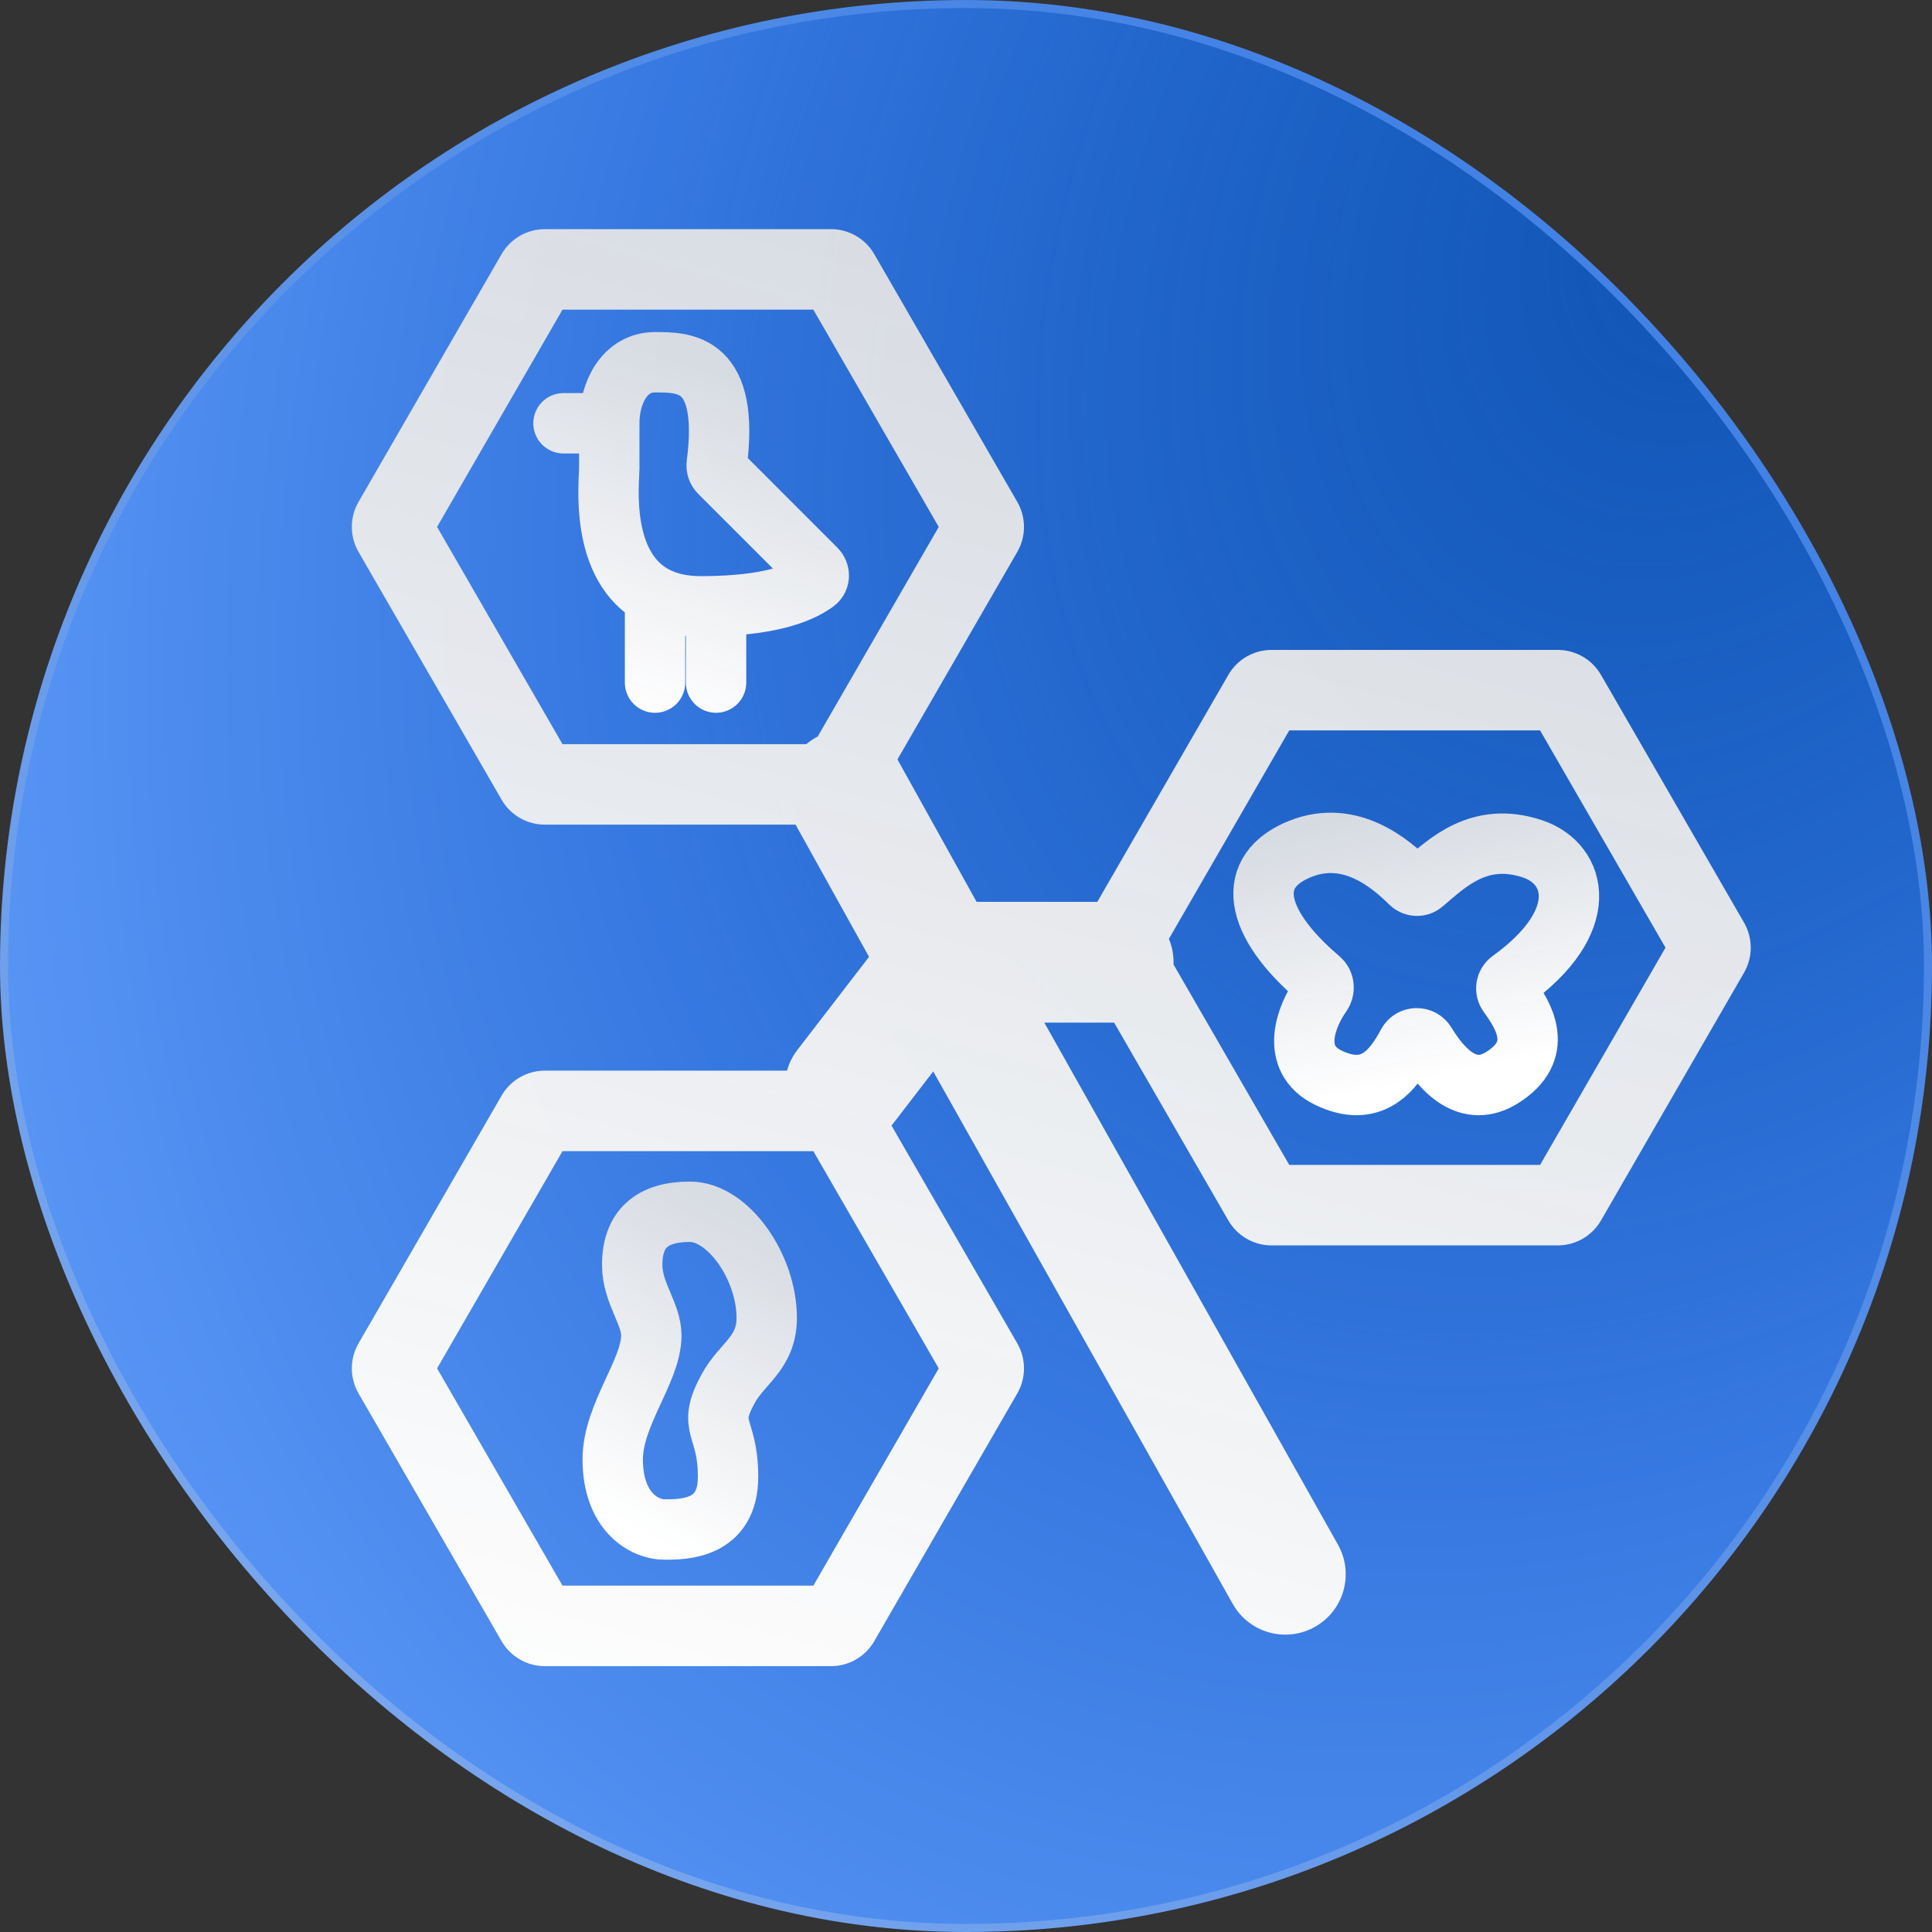 <svg width="48" height="48" viewBox="0 0 48 48" fill="none" xmlns="http://www.w3.org/2000/svg">
<rect x="0" y="0" width="48" height="48" fill="#333333" stroke="none"/>
<rect x="0.1" y="0.1" width="47.8" height="47.8" rx="23.9" fill="#397BE3" fill-opacity="0.5"/>
<rect x="0.1" y="0.1" width="47.8" height="47.8" rx="23.9" fill="url(#paint0_radial_2857_12964)"/>
<rect x="0.1" y="0.1" width="47.8" height="47.8" rx="23.9" stroke="url(#paint1_linear_2857_12964)" stroke-width="0.2"/>
<path d="M15.137 10.516C15.137 11.527 15.137 11.043 15.137 11.653C15.137 11.965 14.88 14.079 16.274 14.813M15.137 10.516C15.137 9.758 15.516 9 16.274 9C17.02 9 18.135 9 17.807 11.532C17.797 11.607 17.822 11.684 17.876 11.738L20.274 14.136C20.368 14.23 20.369 14.384 20.262 14.462C19.934 14.704 19.264 15.013 17.791 15.058M15.137 10.516H14M16.274 14.813C16.572 14.97 16.944 15.064 17.411 15.064C17.543 15.064 17.67 15.062 17.791 15.058M16.274 14.813V16.959M17.791 15.058L17.79 16.959" stroke="url(#paint2_linear_2857_12964)" stroke-width="1.5" stroke-linecap="round"/>
<path d="M38.076 21.09C36.76 20.651 35.965 21.429 35.355 21.951C35.262 22.031 35.126 22.023 35.039 21.937C34.565 21.47 33.559 20.589 32.306 21.09C30.952 21.631 31.092 22.885 32.793 24.329C32.902 24.422 32.913 24.59 32.829 24.706C32.452 25.234 32.029 26.303 33 26.774C34.075 27.295 34.608 26.61 34.973 25.928C35.067 25.754 35.319 25.751 35.421 25.921C35.835 26.605 36.483 27.297 37.318 26.774C38.388 26.105 37.869 25.244 37.471 24.703C37.389 24.592 37.415 24.436 37.527 24.356C39.568 22.889 39.177 21.457 38.076 21.09Z" stroke="url(#paint3_linear_2857_12964)" stroke-width="1.5" stroke-linecap="round"/>
<path d="M15.707 31.423C15.706 32.126 16.183 32.63 16.182 33.181C16.181 34.059 15.224 35.147 15.223 36.255C15.222 37.573 16.022 38 16.5 38C16.977 38.001 18.087 38.002 18.088 36.697C18.09 35.393 17.544 35.504 18.091 34.501C18.436 33.867 19.047 33.623 19.049 32.745C19.05 31.483 18.096 30.107 17.141 30.106C16.186 30.105 15.708 30.544 15.707 31.423Z" stroke="url(#paint4_linear_2857_12964)" stroke-width="1.5" stroke-linecap="round"/>
<path fill-rule="evenodd" clip-rule="evenodd" d="M13.536 5.693C13.093 5.693 12.684 5.93 12.462 6.313L8.907 12.471C8.686 12.854 8.686 13.327 8.907 13.711L12.462 19.868C12.684 20.252 13.093 20.488 13.536 20.488L19.766 20.488L21.591 23.773L19.811 26.085C19.689 26.243 19.604 26.419 19.554 26.6H13.536C13.093 26.6 12.684 26.836 12.462 27.22L8.907 33.377C8.686 33.761 8.686 34.234 8.907 34.617L12.462 40.775C12.684 41.158 13.093 41.395 13.536 41.395H20.646C21.089 41.395 21.498 41.158 21.72 40.775L25.275 34.617C25.496 34.234 25.496 33.761 25.275 33.377L22.149 27.964C22.163 27.948 22.176 27.931 22.189 27.915L23.186 26.619L30.626 39.847C31.032 40.569 31.947 40.825 32.669 40.419C33.391 40.013 33.647 39.098 33.241 38.376L25.946 25.407H27.657C27.665 25.407 27.672 25.407 27.68 25.406L30.518 30.322C30.739 30.705 31.149 30.942 31.592 30.942L38.702 30.942C39.145 30.942 39.554 30.705 39.776 30.322L43.331 24.164C43.552 23.781 43.552 23.308 43.331 22.924L39.776 16.767C39.554 16.383 39.145 16.147 38.702 16.147L31.592 16.147C31.149 16.147 30.739 16.383 30.518 16.767L27.262 22.407H24.264L22.316 18.902C22.31 18.89 22.304 18.879 22.297 18.868L25.275 13.711C25.496 13.327 25.496 12.854 25.275 12.471L21.72 6.313C21.498 5.93 21.089 5.693 20.646 5.693H13.536ZM20.317 18.297L23.323 13.091L20.207 7.693H13.975L10.859 13.091L13.975 18.488H20.032C20.107 18.425 20.188 18.368 20.277 18.319C20.29 18.311 20.304 18.304 20.317 18.297ZM29.156 23.963C29.157 23.944 29.157 23.925 29.157 23.907C29.157 23.701 29.116 23.504 29.041 23.326L32.031 18.147H38.263L41.379 23.544L38.263 28.942H32.031L29.156 23.963ZM20.207 28.6H13.975L10.859 33.997L13.975 39.395H20.207L23.323 33.997L20.207 28.6Z" fill="url(#paint5_linear_2857_12964)"/>
<defs>
<radialGradient id="paint0_radial_2857_12964" cx="0" cy="0" r="1" gradientUnits="userSpaceOnUse" gradientTransform="translate(42.855 5) rotate(119.968) scale(62.008 45.241)">
<stop stop-color="#0054C8" stop-opacity="0.69"/>
<stop offset="0.563" stop-color="#3779E1"/>
<stop offset="1" stop-color="#66A1FD"/>
</radialGradient>
<linearGradient id="paint1_linear_2857_12964" x1="-11.539" y1="57.599" x2="42.081" y2="0.926" gradientUnits="userSpaceOnUse">
<stop stop-color="#94B9F3"/>
<stop offset="1" stop-color="#3B7DE3"/>
</linearGradient>
<linearGradient id="paint2_linear_2857_12964" x1="17.222" y1="9" x2="14.527" y2="17.341" gradientUnits="userSpaceOnUse">
<stop stop-color="#E3E3E3" stop-opacity="0.933"/>
<stop offset="1" stop-color="white"/>
</linearGradient>
<linearGradient id="paint3_linear_2857_12964" x1="34.795" y1="20" x2="36.179" y2="26.677" gradientUnits="userSpaceOnUse">
<stop stop-color="#E3E3E3" stop-opacity="0.933"/>
<stop offset="1" stop-color="white"/>
</linearGradient>
<linearGradient id="paint4_linear_2857_12964" x1="17.92" y1="30.002" x2="14.09" y2="37.07" gradientUnits="userSpaceOnUse">
<stop stop-color="#E3E3E3" stop-opacity="0.933"/>
<stop offset="1" stop-color="white"/>
</linearGradient>
<linearGradient id="paint5_linear_2857_12964" x1="26.119" y1="5.193" x2="15.482" y2="44.817" gradientUnits="userSpaceOnUse">
<stop stop-color="#E3E3E3" stop-opacity="0.933"/>
<stop offset="1" stop-color="white"/>
</linearGradient>
</defs>
</svg>
